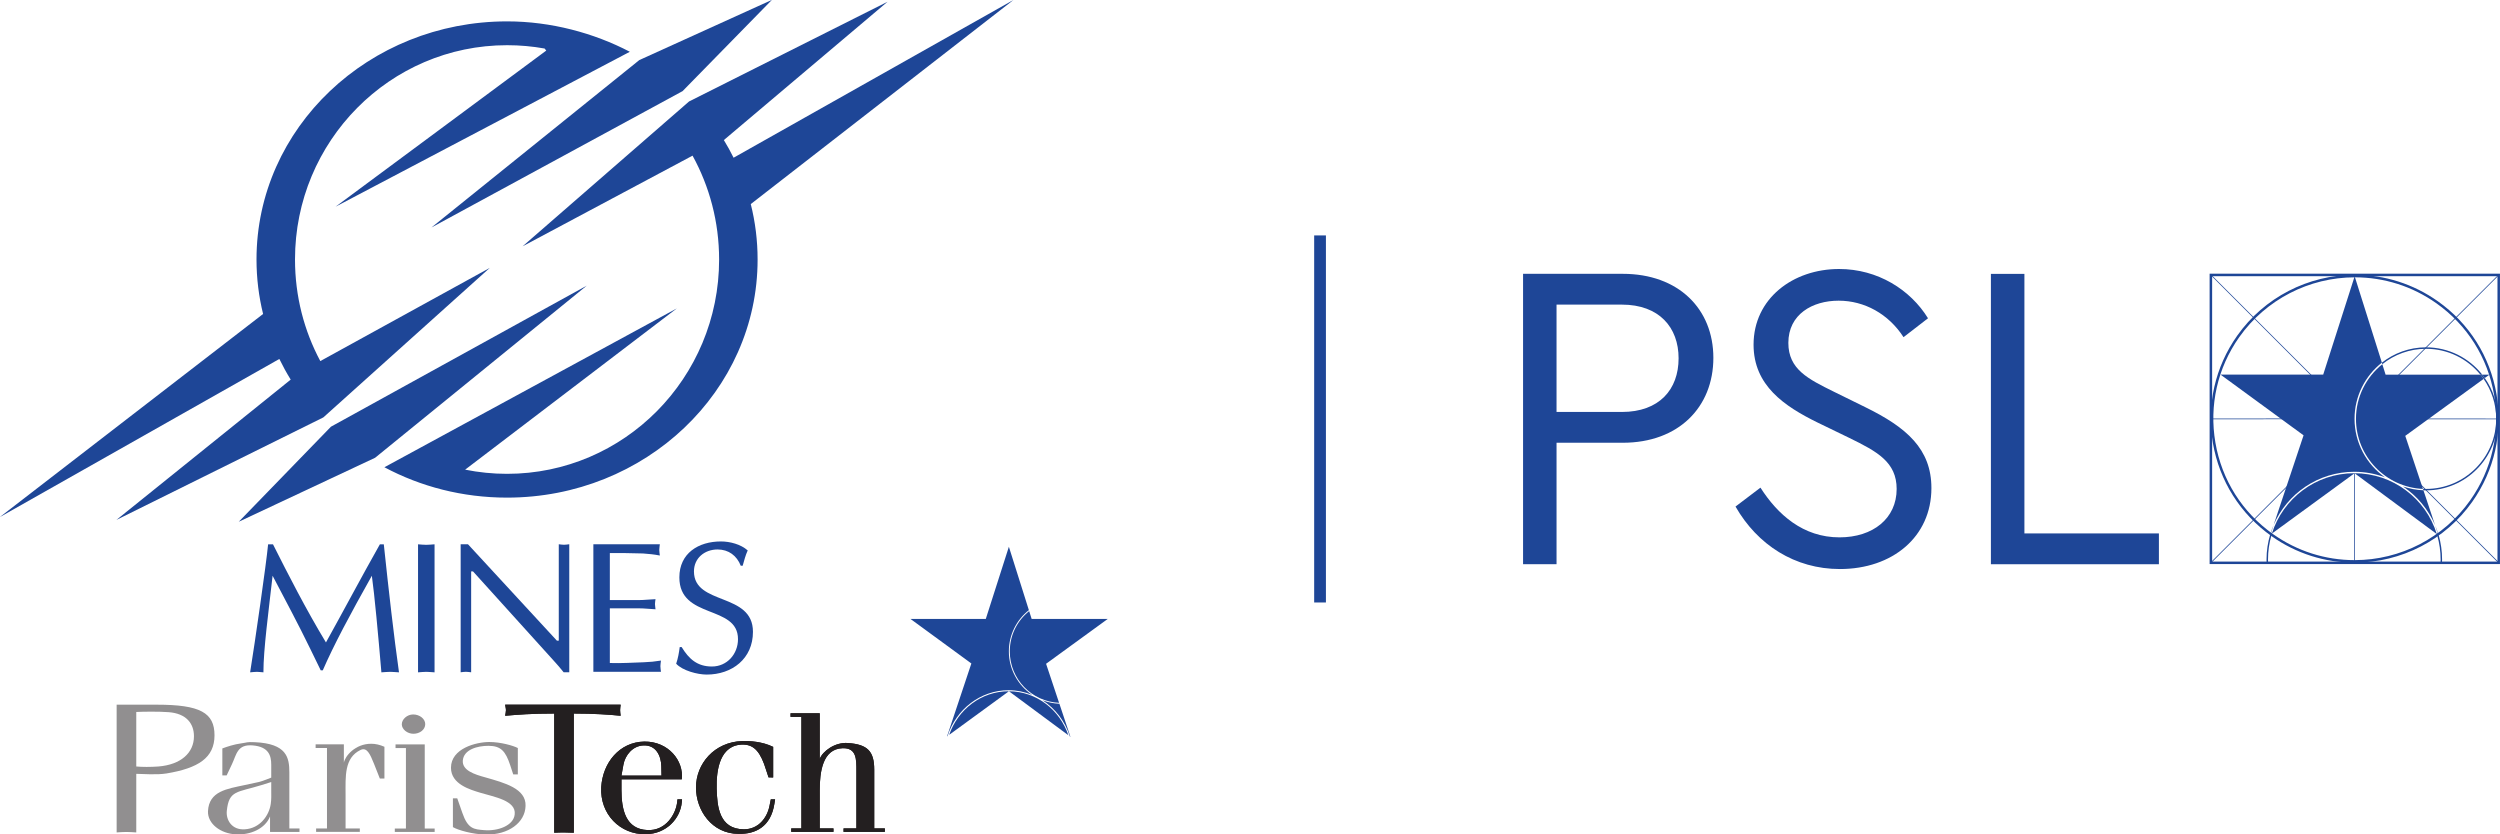 <?xml version="1.0" encoding="UTF-8" standalone="no"?>
<svg
   xmlns:dc="http://purl.org/dc/elements/1.1/"
   xmlns:cc="http://creativecommons.org/ns#"
   xmlns:rdf="http://www.w3.org/1999/02/22-rdf-syntax-ns#"
   xmlns:svg="http://www.w3.org/2000/svg"
   xmlns="http://www.w3.org/2000/svg"
   xmlns:sodipodi="http://sodipodi.sourceforge.net/DTD/sodipodi-0.dtd"
   xmlns:inkscape="http://www.inkscape.org/namespaces/inkscape"
   width="61.496mm"
   height="20.527mm"
   viewBox="0 0 61.496 20.527"
   version="1.1"
   id="svg13143"
   inkscape:version="1.0.1 (3bc2e813f5, 2020-09-07)"
   sodipodi:docname="Logo Mines ParisTech.svg">
  <defs
     id="defs13137">
    <clipPath
       clipPathUnits="userSpaceOnUse"
       id="clipPath12378">
      <path
         d="m 209.023,754.989 h 174.529 v 58.23 H 209.023 Z"
         id="path12376" />
    </clipPath>
  </defs>
  <sodipodi:namedview
     id="base"
     pagecolor="#ffffff"
     bordercolor="#666666"
     borderopacity="1.0"
     inkscape:pageopacity="0.0"
     inkscape:pageshadow="2"
     inkscape:zoom="1.979899"
     inkscape:cx="52.402588"
     inkscape:cy="-0.35178652"
     inkscape:document-units="mm"
     inkscape:current-layer="layer1"
     inkscape:document-rotation="0"
     showgrid="false"
     fit-margin-top="0"
     fit-margin-left="0"
     fit-margin-right="0"
     fit-margin-bottom="0"
     inkscape:window-width="1600"
     inkscape:window-height="837"
     inkscape:window-x="-8"
     inkscape:window-y="-8"
     inkscape:window-maximized="1" />
  <g
     inkscape:label="Calque 1"
     inkscape:groupmode="layer"
     id="layer1"
     transform="translate(-103.056,-97.837)">
    <g
       id="g18038">
      <g
         id="g16763"
         style="fill:#1e4697;fill-opacity:1">
        <path
           d="m 157.426,104.596 3.336,3.338 0.013,-0.013 -3.337,-3.337 z"
           style="fill:#1e4697;fill-opacity:1;fill-rule:nonzero;stroke:none;stroke-width:0.353"
           id="path12366" />
        <path
           d="m 157.433,108.133 v 0.018 l 3.36,-0.004 v -0.018 z"
           style="fill:#1e4697;fill-opacity:1;fill-rule:nonzero;stroke:none;stroke-width:0.353"
           id="path12370" />
        <g
           id="g12380"
           transform="matrix(0.353,0,0,-0.353,158.9,110.98)"
           style="fill:#1e4697;fill-opacity:1">
          <path
             d="m 0,0 c -0.167,-0.558 -0.258,-1.149 -0.258,-1.761 0,-0.082 0.003,-0.165 0.006,-0.246 h 0.102 c -0.004,0.081 -0.005,0.164 -0.005,0.246 0,0.586 0.083,1.153 0.238,1.69"
             style="fill:#1e4697;fill-opacity:1;fill-rule:nonzero;stroke:none"
             id="path12382" />
        </g>
        <g
           id="g12384"
           transform="matrix(0.353,0,0,-0.353,163.007,111.005)"
           style="fill:#1e4697;fill-opacity:1">
          <path
             d="m 0,0 c 0.155,-0.537 0.24,-1.104 0.24,-1.69 0,-0.083 -0.004,-0.164 -0.007,-0.246 h 0.101 c 0.004,0.082 0.007,0.163 0.007,0.246 0,0.593 -0.085,1.168 -0.239,1.709"
             style="fill:#1e4697;fill-opacity:1;fill-rule:nonzero;stroke:none"
             id="path12386" />
        </g>
        <g
           id="g12388"
           transform="matrix(0.353,0,0,-0.353,157.438,111.693)"
           style="fill:#1e4697;fill-opacity:1">
          <path
             d="M 0,0 -0.035,0.036 9.685,9.759 9.723,9.723 Z"
             style="fill:#1e4697;fill-opacity:1;fill-rule:nonzero;stroke:none"
             id="path12390" />
        </g>
        <g
           id="g12392"
           transform="matrix(0.353,0,0,-0.353,164.499,111.671)"
           style="fill:#1e4697;fill-opacity:1">
          <path
             d="M 0,0 -8.941,8.941 -8.903,8.979 0.036,0.037 Z"
             style="fill:#1e4697;fill-opacity:1;fill-rule:nonzero;stroke:none"
             id="path12394" />
        </g>
        <g
           id="g12396"
           transform="matrix(0.353,0,0,-0.353,161.155,108.148)"
           style="fill:#1e4697;fill-opacity:1">
          <path
             d="m 0,0 9.559,-0.009 v 0.05 L 0,0.052 Z"
             style="fill:#1e4697;fill-opacity:1;fill-rule:nonzero;stroke:none"
             id="path12398" />
        </g>
        <path
           d="m 160.967,111.688 h 0.018 v -2.21 h -0.018 z"
           style="fill:#1e4697;fill-opacity:1;fill-rule:nonzero;stroke:none;stroke-width:0.353"
           id="path12400" />
        <path
           d="m 157.409,111.712 h 7.142 v -7.143 h -7.142 z m 0.062,-7.081 h 7.019 v 7.02 h -7.019 z"
           style="fill:#1e4697;fill-opacity:1;fill-rule:nonzero;stroke:none;stroke-width:0.353"
           id="path12402" />
        <g
           id="g12404"
           transform="matrix(0.353,0,0,-0.353,160.976,111.677)"
           style="fill:#1e4697;fill-opacity:1">
          <path
             d="m 0,0 h -0.001 c -2.077,0 -4.077,0.638 -5.778,1.839 -2.186,1.546 -3.641,3.852 -4.097,6.491 -0.453,2.64 0.15,5.299 1.694,7.486 1.877,2.656 4.942,4.241 8.199,4.241 2.077,0 4.076,-0.637 5.778,-1.84 2.188,-1.546 3.643,-3.851 4.094,-6.49 C 10.344,9.088 9.743,6.429 8.197,4.241 6.321,1.587 3.255,0 0,0 m 0.017,19.882 c -3.2,0 -6.211,-1.559 -8.056,-4.167 C -9.558,13.566 -10.147,10.954 -9.701,8.36 -9.257,5.766 -7.829,3.502 -5.679,1.983 -4.006,0.8 -2.042,0.175 -0.001,0.175 H 0 c 3.198,0 6.209,1.558 8.052,4.166 1.521,2.151 2.112,4.762 1.665,7.356 -0.445,2.593 -1.873,4.859 -4.023,6.378 -1.673,1.182 -3.635,1.807 -5.677,1.807"
             style="fill:#1e4697;fill-opacity:1;fill-rule:nonzero;stroke:none"
             id="path12406" />
        </g>
        <g
           id="g12408"
           transform="matrix(0.353,0,0,-0.353,162.733,106.417)"
           style="fill:#1e4697;fill-opacity:1">
          <path
             d="m 0,0 c 1.527,0 2.892,-0.704 3.789,-1.804 h 0.13 C 3.004,-0.644 1.589,0.103 0,0.103 c -1.164,0 -2.232,-0.403 -3.081,-1.072 l 0.033,-0.104 C -2.212,-0.403 -1.154,0 0,0"
             style="fill:#1e4697;fill-opacity:1;fill-rule:nonzero;stroke:none"
             id="path12410" />
        </g>
        <g
           id="g12412"
           transform="matrix(0.353,0,0,-0.353,162.669,109.898)"
           style="fill:#1e4697;fill-opacity:1">
          <path
             d="m 0,0 c 0.06,-0.002 0.121,-0.004 0.181,-0.004 2.75,0 4.988,2.236 4.988,4.986 0,1.057 -0.331,2.04 -0.898,2.847 L 4.19,7.769 C 4.742,6.978 5.067,6.018 5.067,4.982 5.067,2.289 2.876,0.097 0.181,0.097 0.109,0.097 0.039,0.1 -0.034,0.103"
             style="fill:#1e4697;fill-opacity:1;fill-rule:nonzero;stroke:none"
             id="path12414" />
        </g>
        <g
           id="g12416"
           transform="matrix(0.353,0,0,-0.353,164.29,107.054)"
           style="fill:#1e4697;fill-opacity:1">
          <path
             d="m 0,0 h -0.496 c 0.059,-0.076 0.116,-0.154 0.173,-0.234 z"
             style="fill:#1e4697;fill-opacity:1;fill-rule:nonzero;stroke:none"
             id="path12418" />
        </g>
        <g
           id="g12420"
           transform="matrix(0.353,0,0,-0.353,164.147,107.157)"
           style="fill:#1e4697;fill-opacity:1">
          <path
             d="M 0,0 0.081,0.06 C 0.026,0.139 -0.031,0.22 -0.09,0.294 H -0.22 C -0.142,0.2 -0.069,0.101 0,0"
             style="fill:#1e4697;fill-opacity:1;fill-rule:nonzero;stroke:none"
             id="path12422" />
        </g>
        <g
           id="g12424"
           transform="matrix(0.353,0,0,-0.353,162.668,109.896)"
           style="fill:#1e4697;fill-opacity:1">
          <path
             d="M 0,0 C -0.009,0.031 -0.021,0.061 -0.028,0.092 Z"
             style="fill:#1e4697;fill-opacity:1;fill-rule:nonzero;stroke:none"
             id="path12426" />
        </g>
        <g
           id="g12428"
           transform="matrix(0.353,0,0,-0.353,162.955,110.756)"
           style="fill:#1e4697;fill-opacity:1">
          <path
             d="M 0,0 -0.812,2.433 C -1.309,2.452 -1.786,2.543 -2.235,2.697 -1.252,2.037 -0.469,1.101 0,0"
             style="fill:#1e4697;fill-opacity:1;fill-rule:nonzero;stroke:none"
             id="path12430" />
        </g>
        <g
           id="g12432"
           transform="matrix(0.353,0,0,-0.353,161.738,107.054)"
           style="fill:#1e4697;fill-opacity:1">
          <path
             d="m 0,0 -0.229,0.731 c -1.118,-0.896 -1.836,-2.271 -1.836,-3.811 0,-2.621 2.077,-4.765 4.669,-4.88 L 1.37,-4.262 6.828,-0.294 C 6.758,-0.192 6.684,-0.094 6.608,0 Z"
             style="fill:#1e4697;fill-opacity:1;fill-rule:nonzero;stroke:none"
             id="path12434" />
        </g>
        <g
           id="g12436"
           transform="matrix(0.353,0,0,-0.353,160.969,109.442)"
           style="fill:#1e4697;fill-opacity:1">
          <path
             d="M 0,0 C 0.747,0 1.464,-0.135 2.126,-0.381 0.85,0.523 0.014,2.011 0.014,3.69 c 0,1.587 0.746,3.002 1.905,3.916 L 0.022,13.62 -2.17,6.771 H -9.324 L -3.538,2.54 -5.626,-3.71 C -4.69,-1.529 -2.524,0 0,0"
             style="fill:#1e4697;fill-opacity:1;fill-rule:nonzero;stroke:none"
             id="path12438" />
        </g>
        <g
           id="g12440"
           transform="matrix(0.353,0,0,-0.353,163.021,110.954)"
           style="fill:#1e4697;fill-opacity:1">
          <path
             d="m 0,0 -0.07,-0.05 c -0.757,2.452 -3.046,4.234 -5.746,4.234 -2.689,0 -4.967,-1.763 -5.739,-4.195 l -0.065,0.052 -0.049,-0.145 5.872,4.287 5.847,-4.327 z"
             style="fill:#1e4697;fill-opacity:1;fill-rule:nonzero;stroke:none"
             id="path12442" />
        </g>
        <g
           id="g12444"
           transform="matrix(0.353,0,0,-0.353,158.914,110.935)"
           style="fill:#1e4697;fill-opacity:1">
          <path
             d="M 0,0 0.021,-0.014 0.197,0.521 C 0.126,0.352 0.059,0.179 0,0"
             style="fill:#1e4697;fill-opacity:1;fill-rule:nonzero;stroke:none"
             id="path12446" />
        </g>
        <g
           id="g12448"
           transform="matrix(0.353,0,0,-0.353,163.027,110.95)"
           style="fill:#1e4697;fill-opacity:1">
          <path
             d="m 0,0 c -0.058,0.186 -0.127,0.368 -0.203,0.548 l 0.186,-0.56 z"
             style="fill:#1e4697;fill-opacity:1;fill-rule:nonzero;stroke:none"
             id="path12450" />
        </g>
        <g
           id="g12452"
           transform="matrix(0.353,0,0,-0.353,161.236,107.869)"
           style="fill:#1e4697;fill-opacity:1">
          <path
             d="M 0,0 0.037,-0.037 9.367,9.291 9.331,9.327 Z"
             style="fill:#1e4697;fill-opacity:1;fill-rule:nonzero;stroke:none"
             id="path12454" />
        </g>
        <g
           id="g12456"
           transform="matrix(0.353,0,0,-0.353,145.202,106.639)"
           style="fill:#1e4697;fill-opacity:1">
          <path
             d="m 0,0 c 0,-3.435 -2.423,-5.918 -6.316,-5.918 h -4.612 v -8.461 h -2.333 V 5.854 h 6.945 C -2.423,5.854 0,3.402 0,0 m -10.928,3.708 v -7.48 h 4.553 c 2.604,0 3.952,1.563 3.952,3.74 0,2.146 -1.348,3.74 -3.952,3.74 z"
             style="fill:#1e4697;fill-opacity:1;fill-rule:nonzero;stroke:none"
             id="path12458" />
        </g>
        <g
           id="g12460"
           transform="matrix(0.353,0,0,-0.353,150.482,105.666)"
           style="fill:#1e4697;fill-opacity:1">
          <path
             d="m 0,0 -1.706,-1.317 c -1.049,1.624 -2.727,2.543 -4.522,2.543 -1.826,0 -3.504,-0.949 -3.504,-2.942 0,-1.84 1.377,-2.514 3.175,-3.403 l 2.184,-1.074 c 2.876,-1.409 4.61,-2.911 4.61,-5.641 0,-3.402 -2.722,-5.64 -6.376,-5.64 -3.142,0 -5.748,1.686 -7.275,4.354 l 1.738,1.318 c 1.197,-1.87 2.963,-3.464 5.508,-3.464 2.334,0 3.983,1.318 3.983,3.371 0,1.871 -1.35,2.606 -3.296,3.557 l -2.215,1.073 c -2.305,1.134 -4.46,2.575 -4.46,5.426 0,3.218 2.753,5.273 5.958,5.273 C -3.505,3.434 -1.229,1.993 0,0"
             style="fill:#1e4697;fill-opacity:1;fill-rule:nonzero;stroke:none"
             id="path12462" />
        </g>
        <g
           id="g12464"
           transform="matrix(0.353,0,0,-0.353,152.029,104.574)"
           style="fill:#1e4697;fill-opacity:1">
          <path
             d="m 0,0 v -20.233 h 11.707 v 2.147 H 2.335 V 0 Z"
             style="fill:#1e4697;fill-opacity:1;fill-rule:nonzero;stroke:none"
             id="path12466" />
        </g>
      </g>
      <g
         id="g17375">
        <g
           id="g12504"
           transform="matrix(0.353,0,0,-0.353,106.408,116.872)">
          <path
             d="m 0,0 c 0.39,0 1.408,-0.089 2.111,0.027 2.204,0.368 3.341,1.084 3.341,2.657 0,1.574 -0.997,2.135 -4.029,2.135 h -2.791 v -8.902 c 0.218,0.014 0.451,0.032 0.684,0.032 0.218,0 0.435,-0.018 0.684,-0.032 z M 0,4.31 C 0.469,4.335 1.579,4.349 2.252,4.297 3.487,4.206 4.02,3.504 4.02,2.619 4.02,1.464 3.112,0.64 1.548,0.512 1.017,0.472 0.39,0.472 0,0.512 Z"
             style="fill:#918f90;fill-opacity:1;fill-rule:nonzero;stroke:none"
             id="path12506" />
        </g>
        <g
           id="g12508"
           transform="matrix(0.353,0,0,-0.353,109.728,116.965)">
          <path
             d="m 0,0 -0.252,-0.098 c -0.572,-0.225 -0.555,-0.196 -1.599,-0.421 -1.227,-0.266 -2.49,-0.419 -2.557,-1.822 -0.034,-0.884 0.892,-1.557 1.935,-1.613 1.026,-0.056 2.052,0.395 2.389,1.248 v -1.079 h 2.053 v 0.24 H 1.262 v 3.911 c 0,1.037 -0.184,2.003 -2.405,2.102 C -1.75,2.497 -1.658,2.441 -2.096,2.386 -2.601,2.315 -3.072,2.159 -3.407,2.033 V 0.155 h 0.301 l 0.371,0.785 c 0.32,0.674 0.363,1.402 1.457,1.303 C -0.184,2.146 0,1.543 0,0.899 Z m 0,-0.883 c 0,-0.362 0.017,-0.588 -0.034,-0.952 -0.117,-0.814 -0.757,-1.71 -1.817,-1.768 -0.891,-0.056 -1.312,0.645 -1.245,1.291 0.152,1.444 0.708,1.261 2.423,1.793 L 0,-0.308 Z"
             style="fill:#918f90;fill-opacity:1;fill-rule:nonzero;stroke:none"
             id="path12510" />
        </g>
        <g
           id="g12512"
           transform="matrix(0.353,0,0,-0.353,111.907,118.3)">
          <path
             d="m 0,0 h -3.046 v 0.24 h 0.758 V 5.847 H -3.08 V 6.1 h 1.968 V 4.823 c 0.085,0.461 0.791,1.318 1.902,1.318 0.32,0 0.605,-0.072 0.925,-0.21 V 3.716 H 1.395 L 0.991,4.739 C 0.705,5.456 0.486,5.917 0.049,5.708 -1.094,5.161 -0.993,3.844 -0.993,2.609 V 0.24 H 0 Z"
             style="fill:#918f90;fill-opacity:1;fill-rule:nonzero;stroke:none"
             id="path12514" />
        </g>
        <g
           id="g12516"
           transform="matrix(0.353,0,0,-0.353,113.516,115.649)">
          <path
             d="m 0,0 c 0,-0.393 -0.386,-0.673 -0.823,-0.673 -0.422,0 -0.81,0.308 -0.81,0.66 0,0.348 0.371,0.686 0.791,0.686 C -0.386,0.673 0,0.366 0,0 m -2.12,-7.515 v 0.24 h 0.775 v 5.607 h -0.724 v 0.253 h 2.035 v -5.86 h 0.691 v -0.24 z"
             style="fill:#918f90;fill-opacity:1;fill-rule:nonzero;stroke:none"
             id="path12518" />
        </g>
        <g
           id="g12520"
           transform="matrix(0.353,0,0,-0.353,115.604,116.653)">
          <path
             d="m 0,0 c -0.319,0.953 -0.639,1.332 -1.513,1.332 -0.758,0 -1.716,-0.252 -1.784,-1.025 -0.05,-0.688 0.808,-0.967 1.582,-1.177 1.312,-0.378 2.843,-0.771 2.791,-1.991 -0.034,-1.163 -1.193,-2.018 -2.775,-1.99 -0.908,0.013 -1.934,0.308 -2.287,0.518 v 2.004 h 0.303 l 0.353,-1.008 c 0.388,-1.136 0.824,-1.151 1.514,-1.206 0.959,-0.084 2.052,0.308 2.135,1.093 0.12,0.968 -1.428,1.22 -2.405,1.515 -0.689,0.211 -2.035,0.588 -2.035,1.738 0,1.345 1.749,1.795 2.674,1.795 0.775,0 1.664,-0.251 1.985,-0.42 V -0.66 H 0.217 Z"
             style="fill:#918f90;fill-opacity:1;fill-rule:nonzero;stroke:none"
             id="path12522" />
        </g>
        <path
           d="m 117.171,118.321 c -0.088,-0.005 -0.164,-0.007 -0.241,-0.007 -0.082,0 -0.165,0.002 -0.241,0.007 v -2.932 c -0.557,0 -0.894,0.028 -1.207,0.055 0.006,-0.045 0.019,-0.092 0.019,-0.137 0,-0.045 -0.014,-0.086 -0.019,-0.136 h 2.841 c -0.005,0.05 -0.013,0.091 -0.013,0.136 0,0.045 0.008,0.091 0.013,0.137 -0.276,-0.028 -0.662,-0.055 -1.153,-0.055 z"
           style="fill:#231f20;fill-opacity:1;fill-rule:nonzero;stroke:none;stroke-width:0.353"
           id="path12526" />
        <path
           d="m 117.171,118.321 c -0.088,-0.005 -0.164,-0.007 -0.241,-0.007 -0.082,0 -0.165,0.002 -0.241,0.007 v -2.932 c -0.557,0 -0.894,0.028 -1.207,0.055 0.006,-0.045 0.019,-0.092 0.019,-0.137 0,-0.045 -0.014,-0.086 -0.019,-0.136 h 2.841 c -0.005,0.05 -0.013,0.091 -0.013,0.136 0,0.045 0.008,0.091 0.013,0.137 -0.276,-0.028 -0.662,-0.055 -1.153,-0.055 z"
           style="fill:#231f20;fill-opacity:1;fill-rule:nonzero;stroke:none;stroke-width:0.353"
           id="path12530" />
        <path
           d="m 119.833,117.499 h -0.113 l -0.006,0.059 c -0.03,0.296 -0.274,0.722 -0.736,0.697 -0.522,-0.025 -0.635,-0.48 -0.635,-0.995 v -0.252 h 1.484 c 0.053,-0.455 -0.327,-0.935 -0.92,-0.93 -0.611,0.01 -1.026,0.519 -1.062,1.122 -0.035,0.658 0.457,1.168 1.099,1.158 0.503,-0.011 0.848,-0.381 0.884,-0.792 z m -1.442,-0.851 c 0.042,-0.237 0.231,-0.465 0.492,-0.474 0.315,-0.015 0.434,0.262 0.44,0.509 l 0.005,0.232 h -0.985 z"
           style="fill:#231f20;fill-opacity:1;fill-rule:nonzero;stroke:none;stroke-width:0.353"
           id="path12534" />
        <path
           d="m 119.833,117.499 h -0.113 l -0.006,0.059 c -0.03,0.296 -0.274,0.722 -0.736,0.697 -0.522,-0.025 -0.635,-0.48 -0.635,-0.995 v -0.252 h 1.484 c 0.053,-0.455 -0.327,-0.935 -0.92,-0.93 -0.611,0.01 -1.026,0.519 -1.062,1.122 -0.035,0.658 0.457,1.168 1.099,1.158 0.503,-0.011 0.848,-0.381 0.884,-0.792 z m -1.442,-0.851 c 0.042,-0.237 0.231,-0.465 0.492,-0.474 0.315,-0.015 0.434,0.262 0.44,0.509 l 0.005,0.232 h -0.985 z"
           style="fill:#231f20;fill-opacity:1;fill-rule:nonzero;stroke:none;stroke-width:0.353"
           id="path12538" />
        <path
           d="m 121.961,116.96 -0.059,-0.179 c -0.131,-0.43 -0.285,-0.622 -0.558,-0.628 -0.576,-0.01 -0.671,0.613 -0.659,1.083 0.012,0.436 0.059,0.994 0.665,1 0.357,0.004 0.576,-0.277 0.635,-0.58 l 0.031,-0.157 h 0.106 l -0.017,0.109 c -0.089,0.568 -0.463,0.747 -0.878,0.742 -0.671,-0.005 -1.051,-0.588 -1.051,-1.142 0,-0.579 0.445,-1.118 1.139,-1.143 0.178,-0.004 0.486,0.01 0.76,0.144 v 0.752 z"
           style="fill:#231f20;fill-opacity:1;fill-rule:nonzero;stroke:none;stroke-width:0.353"
           id="path12542" />
        <path
           d="m 121.961,116.96 -0.059,-0.179 c -0.131,-0.43 -0.285,-0.622 -0.558,-0.628 -0.576,-0.01 -0.671,0.613 -0.659,1.083 0.012,0.436 0.059,0.994 0.665,1 0.357,0.004 0.576,-0.277 0.635,-0.58 l 0.031,-0.157 h 0.106 l -0.017,0.109 c -0.089,0.568 -0.463,0.747 -0.878,0.742 -0.671,-0.005 -1.051,-0.588 -1.051,-1.142 0,-0.579 0.445,-1.118 1.139,-1.143 0.178,-0.004 0.486,0.01 0.76,0.144 v 0.752 z"
           style="fill:#231f20;fill-opacity:1;fill-rule:nonzero;stroke:none;stroke-width:0.353"
           id="path12546" />
        <path
           d="m 123.806,118.3 v -0.085 h 0.316 v -1.419 c 0,-0.282 0.005,-0.564 -0.339,-0.554 -0.498,0.015 -0.563,0.598 -0.563,1.034 v 0.939 h 0.338 v 0.085 h -1.039 v -0.085 h 0.25 v -2.744 h -0.267 v -0.089 h 0.718 v 1.123 c 0.071,-0.188 0.374,-0.416 0.694,-0.391 0.482,0.034 0.647,0.202 0.647,0.658 v 1.443 h 0.261 v 0.085 z"
           style="fill:#231f20;fill-opacity:1;fill-rule:nonzero;stroke:none;stroke-width:0.353"
           id="path12550" />
        <path
           d="m 123.806,118.3 v -0.085 h 0.316 v -1.419 c 0,-0.282 0.005,-0.564 -0.339,-0.554 -0.498,0.015 -0.563,0.598 -0.563,1.034 v 0.939 h 0.338 v 0.085 h -1.039 v -0.085 h 0.25 v -2.744 h -0.267 v -0.089 h 0.718 v 1.123 c 0.071,-0.188 0.374,-0.416 0.694,-0.391 0.482,0.034 0.647,0.202 0.647,0.658 v 1.443 h 0.261 v 0.085 z"
           style="fill:#231f20;fill-opacity:1;fill-rule:nonzero;stroke:none;stroke-width:0.353"
           id="path12554" />
      </g>
      <path
         d="m 126.404,115.913 1.469,-1.072 c -0.001,0 -0.003,-3.5e-4 -0.005,-3.5e-4 -0.674,0 -1.247,0.447 -1.464,1.072"
         style="fill:#1e4697;fill-opacity:1;fill-rule:nonzero;stroke:none;stroke-width:0.353"
         id="path12558" />
      <g
         id="g12468"
         transform="matrix(0.353,0,0,-0.353,119.823,113.753)"
         style="fill:#1e4697;fill-opacity:1">
        <path
           d="m 0,0 c 0.509,-0.836 1.094,-1.357 2.111,-1.357 1.058,0 1.817,0.872 1.817,1.906 0,2.425 -4.086,1.357 -4.086,4.305 0,1.682 1.331,2.504 2.897,2.504 0.625,0 1.382,-0.195 1.866,-0.626 C 4.448,6.393 4.357,6.027 4.253,5.663 H 4.121 C 3.847,6.367 3.273,6.799 2.505,6.799 1.603,6.799 0.859,6.198 0.859,5.271 0.859,2.872 4.97,3.837 4.97,1.058 c 0,-1.868 -1.45,-2.977 -3.223,-2.977 -0.639,0 -1.682,0.273 -2.128,0.757 0.131,0.377 0.197,0.771 0.248,1.162 z"
           style="fill:#1e4697;fill-opacity:1;fill-rule:nonzero;stroke:none"
           id="path12470" />
      </g>
      <g
         id="g12472"
         transform="matrix(0.353,0,0,-0.353,118.057,112.598)"
         style="fill:#1e4697;fill-opacity:1">
        <path
           d="M 0,0 H 2.022 C 2.416,0 2.793,0.052 3.183,0.064 3.172,-0.04 3.145,-0.158 3.145,-0.273 c 0,-0.106 0.027,-0.223 0.038,-0.368 -0.39,0.016 -0.767,0.066 -1.161,0.066 H 0 v -3.81 c 0.797,-0.027 1.581,0.026 2.363,0.052 0.404,0.013 0.797,0.051 1.2,0.118 C 3.55,-4.359 3.523,-4.477 3.523,-4.607 3.523,-4.736 3.55,-4.868 3.563,-5 H -1.148 V 3.888 H 3.484 C 3.473,3.744 3.445,3.628 3.445,3.497 3.445,3.365 3.473,3.235 3.484,3.105 3.095,3.183 2.701,3.221 2.312,3.248 L 1.005,3.276 H 0 Z"
           style="fill:#1e4697;fill-opacity:1;fill-rule:nonzero;stroke:none"
           id="path12474" />
      </g>
      <g
         id="g12476"
         transform="matrix(0.353,0,0,-0.353,113.339,111.226)"
         style="fill:#1e4697;fill-opacity:1">
        <path
           d="m 0,0 c 0.182,-0.013 0.379,-0.036 0.575,-0.036 0.184,0 0.366,0.023 0.576,0.036 v -8.922 c -0.21,0.01 -0.392,0.035 -0.576,0.035 -0.196,0 -0.393,-0.025 -0.575,-0.035 z"
           style="fill:#1e4697;fill-opacity:1;fill-rule:nonzero;stroke:none"
           id="path12478" />
      </g>
      <g
         id="g12480"
         transform="matrix(0.353,0,0,-0.353,117.059,114.374)"
         style="fill:#1e4697;fill-opacity:1">
        <path
           d="M 0,0 H -0.391 C -0.534,0.182 -0.796,0.494 -1.07,0.793 L -6.708,7.03 H -6.837 V 0 C -6.97,0.011 -7.084,0.034 -7.202,0.034 -7.333,0.034 -7.452,0.011 -7.568,0 v 8.922 h 0.509 l 6.199,-6.72 h 0.129 v 6.72 c 0.118,-0.013 0.235,-0.036 0.366,-0.036 0.115,0 0.235,0.023 0.365,0.036 z"
           style="fill:#1e4697;fill-opacity:1;fill-rule:nonzero;stroke:none"
           id="path12482" />
      </g>
      <g
         id="g12484"
         transform="matrix(0.353,0,0,-0.353,112.497,111.226)"
         style="fill:#1e4697;fill-opacity:1">
        <path
           d="m 0,0 c 0.34,-3.222 0.706,-6.434 1.059,-8.922 -0.236,0.01 -0.417,0.035 -0.614,0.035 -0.208,0 -0.418,-0.025 -0.613,-0.035 -0.222,2.622 -0.483,5.438 -0.665,6.731 -1.516,-2.703 -2.636,-4.79 -3.419,-6.59 h -0.144 l -0.717,1.473 c -0.836,1.724 -1.749,3.421 -2.636,5.117 -0.286,-2.546 -0.64,-5.129 -0.64,-6.731 -0.169,0.01 -0.312,0.035 -0.456,0.035 -0.17,0 -0.316,-0.025 -0.47,-0.035 0.338,2.097 1.123,7.551 1.253,8.922 h 0.34 c 1.042,-2.071 2.295,-4.528 3.691,-6.838 1.24,2.233 2.441,4.502 3.758,6.838 z"
           style="fill:#1e4697;fill-opacity:1;fill-rule:nonzero;stroke:none"
           id="path12486" />
      </g>
      <g
         id="g12488"
         transform="matrix(0.353,0,0,-0.353,115.911,103.896)"
         style="fill:#1e4697;fill-opacity:1">
        <path
           d="M 0,0 11.601,10.095 25.432,17.043 14.024,7.404 c 0.244,-0.4 0.472,-0.81 0.678,-1.231 l 19.512,11 L 15.9,2.944 c 0.312,-1.242 0.476,-2.535 0.476,-3.867 0,-9.162 -7.818,-16.589 -17.462,-16.589 -3.104,0 -6.019,0.768 -8.544,2.117 l 20.378,11.07 -14.752,-11.238 c 0.943,-0.189 1.919,-0.291 2.918,-0.291 8.164,0 14.78,6.686 14.78,14.931 0,2.628 -0.671,5.097 -1.851,7.241 z"
           style="fill:#1e4697;fill-opacity:1;fill-rule:nonzero;stroke:none"
           id="path12490" />
      </g>
      <g
         id="g12492"
         transform="matrix(0.353,0,0,-0.353,110.935,106.719)"
         style="fill:#1e4697;fill-opacity:1">
        <path
           d="m 0,0 c -1.127,2.107 -1.763,4.518 -1.763,7.08 0,8.246 6.617,14.932 14.781,14.932 0.891,0 1.765,-0.079 2.613,-0.232 L 15.745,21.637 1.062,10.757 21.569,21.554 c -2.5,1.307 -5.499,2.118 -8.551,2.118 -9.645,0 -17.464,-7.43 -17.464,-16.592 0,-1.306 0.159,-2.576 0.459,-3.797 L -22.336,-10.873 -2.854,0.148 c 0.24,-0.494 0.503,-0.974 0.791,-1.439 l -12.146,-9.778 14.42,7.144 11.6,10.421 L 0,0"
           style="fill:#1e4697;fill-opacity:1;fill-rule:nonzero;stroke:none"
           id="path12494" />
      </g>
      <g
         id="g12496"
         transform="matrix(0.353,0,0,-0.353,108.929,110.671)"
         style="fill:#1e4697;fill-opacity:1">
        <path
           d="M 0,0 6.423,6.622 24.251,16.453 9.502,4.459 Z"
           style="fill:#1e4697;fill-opacity:1;fill-rule:nonzero;stroke:none"
           id="path12498" />
      </g>
      <g
         id="g12500"
         transform="matrix(0.353,0,0,-0.353,113.669,103.433)"
         style="fill:#1e4697;fill-opacity:1">
        <path
           d="M 0,0 14.483,11.666 23.725,15.861 17.5,9.503 Z"
           style="fill:#1e4697;fill-opacity:1;fill-rule:nonzero;stroke:none"
           id="path12502" />
      </g>
      <g
         id="g12560"
         transform="matrix(0.353,0,0,-0.353,130.306,113.061)"
         style="fill:#1e4697;fill-opacity:1">
        <path
           d="M 0,0 H -5.307 L -6.893,5.027 -8.501,0 h -5.251 l 4.245,-3.106 -1.696,-5.084 0.037,0.027 c 0.597,1.856 2.276,3.194 4.257,3.194 0.577,0 1.127,-0.116 1.634,-0.323 -0.976,0.656 -1.619,1.767 -1.619,3.032 0,1.164 0.545,2.202 1.394,2.871 l 0.022,-0.067 c -0.823,-0.658 -1.351,-1.67 -1.351,-2.804 0,-1.931 1.524,-3.506 3.434,-3.587 0.007,-0.022 0.015,-0.044 0.022,-0.066 -0.412,0.015 -0.806,0.102 -1.173,0.242 0.89,-0.575 1.571,-1.465 1.903,-2.521 l 0.04,-0.029 -1.698,5.094 z"
           style="fill:#1e4697;fill-opacity:1;fill-rule:nonzero;stroke:none"
           id="path12562" />
      </g>
      <path
         d="m 127.875,114.841 1.461,1.082 c -0.213,-0.628 -0.786,-1.079 -1.461,-1.082"
         style="fill:#1e4697;fill-opacity:1;fill-rule:nonzero;stroke:none;stroke-width:0.353"
         id="path12566" />
      <path
         d="m 135.527,103.628 v 9.029"
         style="fill:none;fill-opacity:1;stroke:#1e4697;stroke-width:0.289;stroke-linecap:butt;stroke-linejoin:miter;stroke-miterlimit:10;stroke-dasharray:none;stroke-opacity:1"
         id="path17031" />
    </g>
  </g>
</svg>

